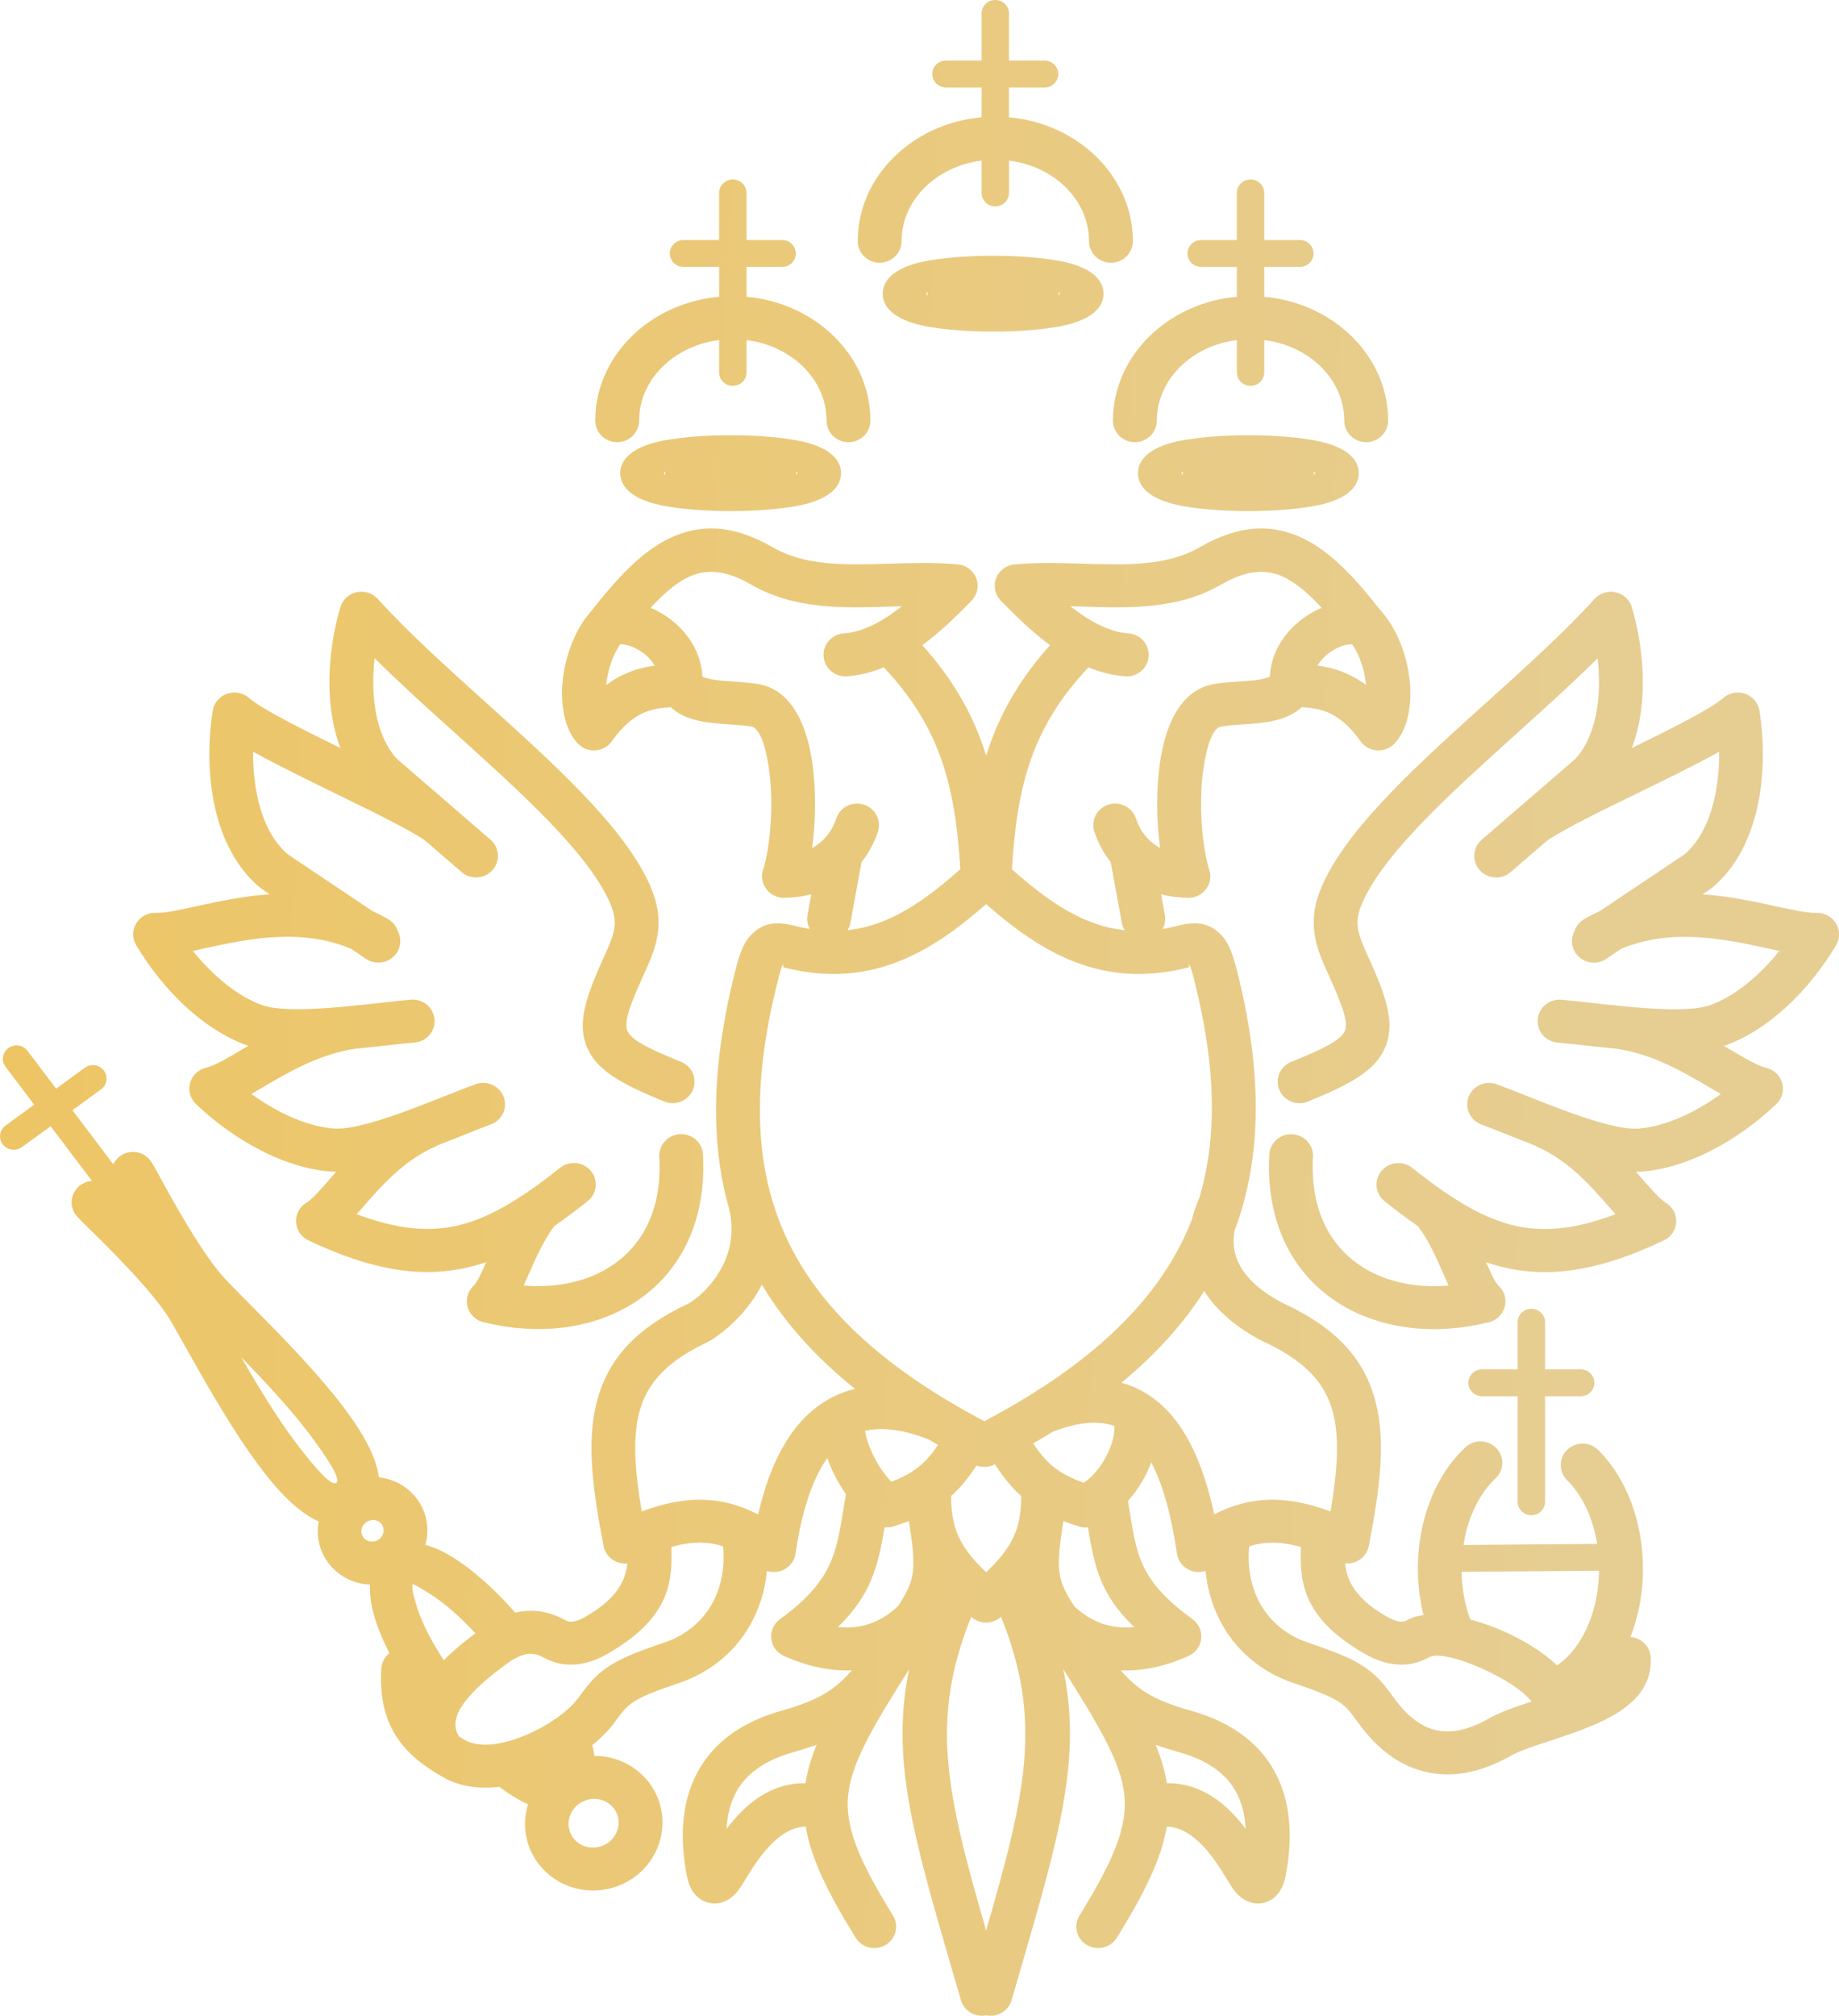 <svg fill="none" height="80" viewBox="0 0 73 80" width="73" xmlns="http://www.w3.org/2000/svg">
    <linearGradient id="a" gradientUnits="userSpaceOnUse" x1="-0" x2="64.624" y1="24.433" y2="27.028">
        <stop offset="0" stop-color="#edc564"/>
        <stop offset="1" stop-color="#e6cd92"/>
    </linearGradient>
    <path d="m38.12 34.495c-.098-1.653-.301-3.061-.747-4.338-.453-1.298-1.165-2.479-2.29-3.672-.467.192-.953.318-1.459.355-.479.035-.896-.318-.931-.788-.036-.47.324-.88.802-.915.638-.048 1.264-.338 1.873-.758.145-.1.289-.207.432-.32-.153.004-.306.009-.459.014-1.921.06-3.811.118-5.54-.881-1.017-.588-1.799-.62-2.489-.283-.496.242-.983.665-1.488 1.212.303.127.591.297.849.502.509.405.917.954 1.103 1.591.059.204.096.417.104.638.264.13.736.162 1.218.195.338.023.678.046 1.018.103.075.013.16.034.253.063 1.09.341 1.658 1.572 1.872 3.037.161 1.099.137 2.362-.002 3.404.067-.036.132-.076.194-.12.35-.245.617-.604.764-1.05.146-.448.635-.695 1.091-.551.456.144.707.624.561 1.072-.149.454-.371.86-.651 1.209l-.438 2.4c-.02.111-.061.212-.119.302.54-.058 1.049-.198 1.54-.406 1-.424 1.954-1.135 2.94-2.015zm-.569-31.024c-.3 0-.544-.239-.544-.534 0-.295.243-.534.544-.534h1.413v-1.869c0-.295.243-.534.544-.534s.544.239.544.534v1.869h1.413c.3 0 .544.239.544.534 0 .295-.243.534-.544.534h-1.413v1.183c1.272.115 2.419.627 3.284 1.396 1.009.899 1.634 2.143 1.634 3.521 0 .472-.39.855-.87.855-.481 0-.87-.383-.87-.855 0-.879-.404-1.678-1.056-2.259-.556-.495-1.293-.835-2.121-.939v1.284c0 .295-.244.534-.544.534s-.544-.239-.544-.534v-1.284c-.828.104-1.565.444-2.121.939-.652.581-1.056 1.38-1.056 2.259 0 .472-.39.855-.87.855-.481 0-.87-.383-.87-.855 0-1.378.624-2.623 1.634-3.521.864-.77 2.011-1.282 3.284-1.396v-1.183zm1.871 6.679c1.016 0 1.952.079 2.643.207 1.074.199 1.739.647 1.739 1.298s-.665 1.099-1.739 1.298c-.691.128-1.627.207-2.643.207s-1.952-.079-2.643-.207c-1.075-.199-1.739-.647-1.739-1.298s.664-1.099 1.739-1.298c.691-.128 1.627-.207 2.643-.207zm2.641 1.505c0-.109-.017-.079-.048 0 .031.079.048.109.048 0zm-5.282 0c0 .109.017.079.048 0-.031-.079-.048-.109-.048 0zm-9.649-1.061c-.3 0-.544-.239-.544-.534s.243-.534.544-.534h1.413v-1.869c0-.295.244-.534.544-.534s.544.239.544.534v1.869h1.413c.3 0 .544.239.544.534s-.243.534-.544.534h-1.413v1.183c1.272.115 2.419.627 3.284 1.396 1.009.899 1.634 2.143 1.634 3.521 0 .472-.39.855-.87.855-.481 0-.87-.383-.87-.855 0-.879-.404-1.678-1.056-2.259-.556-.495-1.293-.835-2.121-.939v1.284c0 .295-.243.534-.544.534s-.544-.239-.544-.534v-1.284c-.828.104-1.565.444-2.121.939-.652.581-1.056 1.38-1.056 2.259 0 .472-.39.855-.87.855-.481 0-.87-.383-.87-.855 0-1.378.624-2.623 1.634-3.521.864-.77 2.011-1.282 3.284-1.396v-1.183zm1.871 6.679c1.016 0 1.952.079 2.643.207 1.075.199 1.739.647 1.739 1.298s-.664 1.099-1.739 1.298c-.691.128-1.627.207-2.643.207s-1.952-.079-2.643-.207c-1.074-.199-1.739-.647-1.739-1.298s.665-1.099 1.739-1.298c.691-.128 1.627-.207 2.643-.207zm2.641 1.505c0-.109-.017-.079-.048 0 .031.079.048.109.048 0zm-5.282 0c0 .109.017.079.048 0-.031-.079-.048-.109-.048 0zm21.321-8.184c-.3 0-.544-.239-.544-.534s.243-.534.544-.534h1.413v-1.869c0-.295.243-.534.544-.534s.544.239.544.534v1.869h1.413c.3 0 .544.239.544.534s-.244.534-.544.534h-1.413v1.183c1.272.115 2.419.627 3.284 1.396 1.009.899 1.634 2.143 1.634 3.521 0 .472-.39.855-.87.855-.481 0-.87-.383-.87-.855 0-.879-.403-1.678-1.056-2.259-.556-.495-1.293-.835-2.121-.939v1.284c0 .295-.243.534-.544.534s-.544-.239-.544-.534v-1.284c-.828.104-1.565.444-2.121.939-.652.581-1.056 1.38-1.056 2.259 0 .472-.39.855-.87.855s-.87-.383-.87-.855c0-1.378.624-2.623 1.634-3.521.864-.77 2.011-1.282 3.284-1.396v-1.183zm1.871 6.679c1.016 0 1.952.079 2.643.207 1.074.199 1.739.647 1.739 1.298s-.665 1.099-1.739 1.298c-.691.128-1.627.207-2.643.207-1.016 0-1.952-.079-2.643-.207-1.074-.199-1.739-.647-1.739-1.298s.665-1.099 1.739-1.298c.691-.128 1.627-.207 2.643-.207zm2.641 1.505c0-.109-.017-.079-.048 0 .031.079.048.109.048 0zm-5.282 0c0 .109.017.079.048 0-.031-.079-.048-.109-.048 0zm11.918 36.634c-.3 0-.544-.239-.544-.534s.243-.534.544-.534h1.413v-1.869c0-.295.243-.534.544-.534.3 0 .544.239.544.534v1.869h1.413c.3 0 .544.239.544.534s-.243.534-.544.534h-1.413v4.186c0 .295-.243.534-.544.534-.3 0-.544-.239-.544-.534v-4.186zm-57.964-9.887c-.241.175-.58.126-.759-.111-.178-.236-.128-.57.113-.745l1.136-.828-1.136-1.502c-.178-.236-.128-.57.113-.745.241-.175.58-.126.759.111l1.135 1.501 1.136-.829c.241-.175.58-.126.759.111.178.236.128.57-.113.745l-1.136.828 1.622 2.144c.034-.07.078-.137.132-.198.315-.354.863-.39 1.224-.08.132.114.243.318.422.647.492.906 1.704 3.136 2.636 4.153.212.232.528.549.913.936 1.091 1.096 2.702 2.714 3.833 4.209.748.989 1.283 1.946 1.385 2.759.022.002.044.005.066.008.554.076 1.076.36 1.435.835.357.472.483 1.044.397 1.587-.013.084-.032.167-.055.248.353.096.728.269 1.116.511.755.472 1.616 1.229 2.453 2.18.046-.011.092-.02.138-.028.596-.107 1.207-.028 1.826.319.103.058.208.076.313.065.15-.016.321-.085.504-.19 1.288-.732 1.6-1.466 1.668-2.12-.444.045-.857-.25-.942-.689-.451-2.311-.67-4.147-.275-5.701.422-1.657 1.489-2.907 3.605-3.903.235-.111 1.078-.711 1.513-1.772.224-.548.324-1.218.141-2.006-.787-2.765-.653-5.847.216-9.344.168-.675.313-1.146.622-1.492l.002.002c.433-.483.954-.607 1.761-.4.204.052.404.094.599.126-.09-.164-.126-.357-.09-.554l.15-.822c-.342.09-.705.138-1.084.14-.088 0-.177-.013-.265-.04-.456-.142-.709-.62-.564-1.068.062-.192.12-.441.171-.733.168-.959.217-2.224.06-3.299-.126-.862-.344-1.551-.675-1.654-.004-.001-.004 0-.022-.003-.26-.044-.552-.064-.841-.083-.873-.059-1.727-.117-2.362-.684-.364.019-.71.07-1.029.202-.418.173-.84.502-1.281 1.113-.035.055-.078.107-.127.155-.342.33-.891.326-1.227-.01-.549-.546-.751-1.611-.601-2.692.127-.916.5-1.896 1.118-2.592 1.02-1.291 1.965-2.324 3.064-2.862 1.224-.598 2.535-.585 4.141.343 1.298.75 2.94.699 4.609.647.892-.028 1.792-.056 2.697.026.199.011.396.088.552.234.347.325.361.864.031 1.205-.617.635-1.266 1.258-1.959 1.769 1.161 1.293 1.917 2.587 2.412 4.006.044.125.085.251.125.378.04-.127.081-.253.125-.378.495-1.418 1.251-2.712 2.412-4.006-.692-.511-1.342-1.133-1.959-1.769-.33-.341-.317-.881.031-1.205.156-.146.352-.223.552-.234.906-.082 1.805-.054 2.697-.026 1.669.052 3.311.103 4.609-.647 1.606-.928 2.917-.941 4.141-.343 1.1.537 2.044 1.571 3.064 2.862.618.697.991 1.676 1.118 2.592.15 1.082-.052 2.146-.601 2.692-.336.336-.886.34-1.227.01-.05-.048-.092-.1-.127-.155-.442-.611-.863-.94-1.281-1.113-.319-.132-.665-.183-1.029-.202-.636.567-1.489.625-2.362.684-.289.02-.581.039-.841.083-.019.003-.018.002-.022.003-.331.103-.549.792-.675 1.654-.157 1.074-.108 2.34.06 3.299.051.292.109.541.171.733.145.448-.108.926-.564 1.068-.088.027-.177.04-.265.04-.379-.003-.742-.05-1.084-.14l.15.822c.036.197-0.0.39-.09.553.194-.032.392-.073.595-.125.773-.198 1.282-.094 1.704.339.02.019.04.038.059.059.309.346.454.817.622 1.492.96 3.863.994 7.22-.12 10.202-.148.767.122 1.368.499 1.812.542.64 1.29 1.01 1.496 1.107 2.116.996 3.183 2.247 3.605 3.903.396 1.553.176 3.39-.275 5.701-.085.438-.498.734-.942.689.068.655.381 1.388 1.668 2.12.184.104.355.174.504.19.105.011.21-.007.313-.065.176-.099.388-.162.627-.196-.035-.144-.067-.29-.094-.439-.084-.46-.129-.929-.129-1.399 0-.963.175-1.876.485-2.68.329-.857.814-1.592 1.405-2.14.349-.323.899-.306 1.227.037.329.343.312.883-.037 1.205-.4.37-.734.885-.97 1.499-.135.351-.236.733-.298 1.138l5.307-.042c-.059-.368-.151-.717-.27-1.039-.223-.602-.541-1.113-.923-1.49-.338-.334-.336-.873.003-1.205s.889-.33 1.227.003c.558.551 1.014 1.275 1.324 2.111.291.786.456 1.672.456 2.603 0 .976-.18 1.9-.498 2.712.431.03.781.372.804.807.109 1.959-2.12 2.694-4.015 3.318-.626.206-1.206.398-1.542.589-.806.459-1.794.819-2.861.721-1.09-.1-2.204-.659-3.193-2.037-.291-.406-.489-.65-.778-.835-.345-.221-.871-.426-1.807-.744-1.196-.407-2.158-1.192-2.769-2.233-.383-.652-.627-1.399-.703-2.211-.335.111-.72.013-.954-.274-.102-.124-.162-.267-.183-.414-.231-1.572-.571-2.768-1.018-3.615-.1.263-.224.521-.369.765-.161.271-.348.53-.557.765.023.139.051.311.078.479.284 1.752.442 2.72 2.484 4.21.114.083.209.195.272.331.199.428.007.933-.428 1.129-.932.418-1.838.607-2.694.571.618.717 1.24 1.17 2.783 1.602 1.627.455 2.691 1.281 3.305 2.375.661 1.176.76 2.616.455 4.201-.048.25-.137.469-.264.64-.155.21-.356.349-.604.407-.264.061-.527.022-.784-.134-.173-.105-.338-.269-.485-.5-.105-.165-.142-.225-.182-.29-.47-.765-1.27-2.066-2.396-2.1-.206 1.248-.854 2.588-1.981 4.411-.248.402-.78.53-1.19.287s-.54-.767-.292-1.169c1.363-2.205 1.921-3.534 1.775-4.821-.145-1.272-.984-2.687-2.419-4.955.74 3.529-.153 6.6-1.707 11.946-.196.673-.284.973-.345 1.186-.123.433-.565.693-1.007.606-.441.087-.883-.174-1.006-.606-.062-.213-.15-.513-.345-1.186-1.555-5.345-2.447-8.416-1.707-11.946-1.435 2.268-2.274 3.683-2.419 4.955-.147 1.286.411 2.616 1.775 4.821.248.402.117.925-.292 1.169s-.942.115-1.19-.287c-1.127-1.823-1.775-3.163-1.981-4.411-1.127.034-1.927 1.336-2.397 2.1-.04.065-.077.125-.182.29-.148.231-.312.395-.485.5-.257.156-.521.196-.784.134-.247-.058-.449-.198-.604-.407-.127-.171-.215-.39-.263-.64-.306-1.585-.206-3.025.455-4.201.614-1.093 1.679-1.92 3.305-2.375 1.543-.432 2.165-.885 2.783-1.602-.856.036-1.762-.153-2.694-.571-.436-.195-.627-.701-.428-1.129.063-.136.158-.247.272-.33 2.051-1.497 2.223-2.554 2.515-4.343.039-.238.079-.486.102-.62-.184-.263-.349-.545-.489-.833-.095-.196-.179-.398-.25-.601-.573.801-1.003 2.042-1.26 3.792-.021.147-.082.29-.183.414-.234.286-.619.385-.954.274-.076.812-.32 1.559-.703 2.211-.612 1.041-1.573 1.826-2.769 2.233-.935.318-1.461.523-1.807.744-.288.184-.487.429-.778.835-.204.284-.506.591-.875.891.035.147.063.29.082.427.128-0.0.255.008.381.026.667.092 1.297.424 1.744.978.038.041.071.086.1.132.41.578.551 1.265.448 1.919-.107.675-.475 1.313-1.08 1.754l-.002.001c-.605.441-1.331.603-2.018.508-.667-.091-1.298-.424-1.744-.978-.038-.041-.071-.086-.1-.132-.41-.578-.551-1.265-.448-1.919.02-.124.048-.247.085-.367-.335-.151-.691-.364-1.057-.632-.026-.019-.051-.04-.074-.061-.791.095-1.571-0-2.245-.384-.812-.462-1.442-.962-1.871-1.647-.436-.696-.638-1.536-.576-2.655.013-.252.136-.472.321-.619-.244-.476-.431-.923-.559-1.329-.161-.513-.232-.982-.211-1.393-.072-.003-.143-.009-.214-.019-.527-.072-1.025-.333-1.381-.766-.041-.044-.076-.09-.105-.139-.318-.458-.427-1-.345-1.516.003-.022.007-.044.011-.065-.763-.331-1.543-1.112-2.291-2.101-1.134-1.499-2.245-3.48-2.997-4.821-.287-.511-.523-.931-.644-1.128-.715-1.157-2.545-2.948-3.289-3.675-.271-.265-.439-.429-.511-.586-.197-.43-.002-.935.435-1.128.096-.043.196-.067.296-.073l-1.641-2.17zm11.395 11.362c-.759-1.004-1.781-2.098-2.69-3.03.646 1.125 1.419 2.403 2.177 3.406.753.995 1.403 1.731 1.6 1.587.196-.143-.334-.967-1.087-1.963zm2.607 3.441c-.115-.016-.237.012-.339.086-.102.074-.164.18-.182.291-.017.107.008.219.077.311.069.091.17.145.279.16.115.016.237-.011.339-.086.102-.074.164-.18.181-.291.017-.107-.007-.219-.077-.312-.069-.091-.17-.145-.279-.16zm4.002 4.491c-.638-.688-1.264-1.227-1.803-1.564-.404-.252-.656-.396-.677-.381-.066.048-.006.376.16.903.188.598.545 1.32 1.064 2.112.412-.414.864-.775 1.257-1.07zm4.859 6.58c-.254-.035-.523.025-.748.189-.225.164-.362.399-.401.646-.036.228.011.467.148.67.021.025.041.051.059.079.157.186.376.299.608.331.239.033.491-.018.707-.16.026-.021.053-.041.082-.059.201-.162.324-.383.36-.615.038-.243-.017-.499-.177-.71-.158-.209-.391-.335-.639-.369zm39.744-9.063-5.454.043c.006.346.038.672.094.975.059.322.143.63.251.92.646.17 1.315.434 1.914.753.528.281 1.018.608 1.405.952.042.038.084.076.124.114.409-.273.771-.696 1.054-1.225l.001.001c.373-.7.599-1.574.611-2.533zm-42.596-14.984c.017-.012.034-.024.051-.035.421-.288.854-.614 1.308-.974.374-.295.92-.237 1.22.13.3.367.241.904-.133 1.199-.453.359-.89.688-1.318.986-.43.566-.745 1.286-1.018 1.909-.068.155-.134.306-.2.45.313.026.622.032.925.015 1.031-.055 1.979-.364 2.733-.915.739-.542 1.296-1.324 1.561-2.339.144-.55.204-1.175.165-1.873-.024-.47.344-.871.823-.895.479-.024.887.338.911.808.048.867-.032 1.662-.22 2.381-.372 1.422-1.156 2.522-2.2 3.287-1.03.755-2.308 1.176-3.685 1.249-.826.044-1.692-.039-2.563-.253-.174-.032-.34-.117-.471-.254-.329-.343-.312-.883.037-1.205.131-.121.301-.486.498-.933-.325.111-.655.2-.993.265-1.745.336-3.618.027-6.035-1.116-.156-.067-.295-.179-.391-.332-.254-.4-.129-.926.279-1.175.239-.146.564-.518.948-.958.077-.089.157-.18.239-.273-.089 0-.175-.003-.258-.01-.93-.077-1.861-.389-2.724-.829-.96-.49-1.843-1.143-2.542-1.805-.138-.114-.24-.271-.285-.456-.111-.459.178-.92.646-1.028.327-.076.813-.362 1.387-.7.093-.055.188-.111.285-.167-.024-.008-.047-.016-.07-.024-.878-.321-1.689-.866-2.398-1.515-.807-.74-1.491-1.623-1.986-2.461-.079-.134-.122-.291-.116-.457.017-.47.419-.838.897-.821.347.013.923-.112 1.604-.261.853-.186 1.848-.403 2.918-.476l-.3-.201c-.025-.017-.049-.035-.073-.054-.902-.75-1.454-1.814-1.748-2.972-.336-1.32-.337-2.778-.147-3.999.015-.176.086-.35.214-.493.317-.354.867-.388 1.227-.077.516.447 2.042 1.211 3.633 1.99-.185-.488-.305-1.007-.371-1.539-.172-1.375.017-2.847.368-4.045l.002.001c.044-.151.131-.293.26-.405.359-.312.907-.279 1.224.073 1.178 1.303 2.725 2.697 4.272 4.092 2.675 2.411 5.349 4.822 6.434 7.056.348.717.472 1.305.432 1.899-.039.571-.226 1.087-.509 1.706-.581 1.27-.865 1.992-.727 2.368.136.37.803.71 2.135 1.248.443.179.655.677.473 1.112-.182.435-.689.643-1.132.464-1.815-.733-2.758-1.293-3.107-2.243-.347-.943.006-1.962.774-3.643.204-.446.338-.798.359-1.119.02-.297-.058-.622-.269-1.058-.942-1.941-3.491-4.238-6.039-6.536-1.11-1.001-2.22-2.001-3.221-2.995-.068.601-.076 1.222-.002 1.816.105.839.375 1.614.881 2.174l3.722 3.215c.36.312.396.851.078 1.205-.317.354-.867.388-1.227.077l-1.455-1.257c-.658-.448-2.095-1.149-3.57-1.869-1.159-.566-2.341-1.143-3.251-1.651-.007.672.06 1.366.225 2.017.209.823.576 1.563 1.152 2.057l3.356 2.249c.206.094.413.199.618.317.195.111.329.284.392.48.145.271.137.609-.051.879-.27.389-.811.489-1.207.224l-.596-.4c-2.004-.848-4.178-.374-5.774-.026-.174.038-.343.075-.505.109.276.344.583.677.914.981.557.511 1.177.932 1.82 1.167.706.258 2.15.176 3.514.043.104-.015.208-.027.315-.038.032-.003.064-.004.096-.004.274-.029.542-.059.795-.087.468-.052.893-.1 1.2-.125.479-.039.899.311.938.781s-.317.883-.795.921c-.355.029-.735.072-1.153.118-.382.043-.792.088-1.215.129-1.425.217-2.647.935-3.624 1.51-.167.098-.328.193-.484.282.369.268.768.517 1.182.729.673.343 1.384.585 2.072.642.987.082 3.017-.725 4.521-1.323.381-.151.727-.289 1.124-.434.449-.164.948.06 1.115.501s-.061.931-.51 1.095c-.226.082-.631.244-1.076.421-.324.129-.669.266-1.026.403-.036.022-.073.043-.113.06-1.253.554-2.14 1.57-2.839 2.372-.092.105-.18.207-.268.305 1.501.568 2.712.704 3.815.492.971-.187 1.901-.649 2.901-1.328zm14.235 13.264c-.262 1.558-.535 2.673-1.852 3.956.259.026.509.022.749-.011.601-.083 1.155-.357 1.64-.821.681-1.059.738-1.388.432-3.376-.2.077-.412.15-.64.218-.106.032-.218.042-.328.033zm-2.698 8.631c-.275.098-.578.193-.916.288-1.143.32-1.868.858-2.258 1.553-.242.43-.369.934-.399 1.495.698-.922 1.691-1.829 3.132-1.813.079-.5.228-.998.442-1.522zm6.137-5.081c-1.65 4.103-.996 6.95.593 12.451 1.589-5.501 2.243-8.348.593-12.451l-.032.027c-.333.276-.815.265-1.133-.009zm-4.215-7.38c.048.298.161.627.317.95.197.407.453.784.729 1.068.475-.177.836-.381 1.131-.627.268-.224.498-.5.722-.835-.125-.072-.249-.144-.371-.216-.963-.378-1.815-.508-2.527-.339zm4.426 1.374c-.299.465-.618.862-1.009 1.211.001.013.001.027.001.041.004.689.111 1.24.389 1.754.214.397.539.793 1.002 1.23.463-.437.787-.833 1.002-1.23.278-.514.385-1.066.389-1.754 0-.014.001-.027.001-.041-.406-.361-.733-.774-1.042-1.261l-.008.004c-.217.116-.482.138-.724.047zm-12.113 3.234c.029 1.238.053 2.769-2.546 4.246-.383.218-.779.366-1.191.41-.457.049-.909-.03-1.353-.279-.233-.13-.451-.162-.656-.125-.256.046-.523.188-.791.385-.55.405-1.3.984-1.737 1.613-.284.41-.417.855-.155 1.274.073.045.148.089.227.134.517.294 1.269.217 2.017-.037 1.089-.369 2.094-1.076 2.494-1.633.415-.578.716-.938 1.254-1.282.481-.308 1.108-.557 2.188-.924.793-.27 1.429-.787 1.831-1.472.378-.643.555-1.444.471-2.338-.275-.088-.546-.135-.82-.144-.387-.013-.793.047-1.232.171zm3.595-10.411c-.683 1.337-1.855 2.139-2.207 2.305-1.587.747-2.375 1.635-2.667 2.781-.263 1.032-.168 2.322.102 3.916.869-.324 1.67-.49 2.462-.464.74.024 1.447.21 2.161.584.488-2.137 1.313-3.541 2.411-4.329.445-.319.924-.536 1.433-.657-1.593-1.282-2.812-2.654-3.696-4.136zm7.389 4.61c.039.019.076.042.111.066.423.251.866.499 1.329.744.637-.337 1.238-.679 1.802-1.028.034-.024.069-.047.107-.067 2.974-1.859 4.935-3.902 6.03-6.212.111-.233.212-.47.305-.709.064-.268.159-.547.287-.836.742-2.482.636-5.294-.165-8.518-.104-.419-.178-.694-.241-.764l-.016-.019c-.015-.006.061.125-.006.142-1.798.461-3.331.288-4.759-.318-1.151-.489-2.208-1.255-3.274-2.193-1.066.937-2.123 1.704-3.274 2.193-1.428.606-2.96.779-4.759.318-.078-.02.039-.195-.022-.126l-.002.002.002.002c-.063.07-.137.345-.241.764-.974 3.917-.955 7.226.361 10.074 1.121 2.424 3.199 4.554 6.426 6.487zm7.014-18.677c-.058-.09-.099-.192-.119-.302l-.438-2.4c-.281-.349-.502-.755-.651-1.209-.146-.448.105-.928.561-1.072.456-.144.945.103 1.091.551.147.447.413.805.764 1.05.062.043.126.083.194.12-.139-1.041-.163-2.305-.002-3.404.214-1.464.782-2.696 1.872-3.037.093-.029.178-.05.253-.063.339-.057.68-.081 1.018-.103.482-.033.953-.065 1.218-.195.009-.221.045-.434.104-.638.186-.637.594-1.187 1.103-1.591.258-.205.547-.375.849-.502-.505-.547-.992-.97-1.488-1.212-.69-.337-1.472-.305-2.489.283-1.729.999-3.62.94-5.54.881-.153-.005-.306-.009-.459-.014.143.113.287.22.432.32.609.42 1.235.71 1.873.758.479.035.838.445.802.915-.036.47-.453.823-.931.788-.506-.038-.992-.163-1.459-.355-1.125 1.194-1.837 2.374-2.29 3.672-.446 1.278-.649 2.688-.747 4.342.984.878 1.937 1.588 2.935 2.012.492.209 1.003.349 1.544.407zm3.154 14.32c-.826 1.294-1.913 2.503-3.285 3.642.539.144 1.037.407 1.494.795 1.0.849 1.731 2.301 2.189 4.428.712-.371 1.415-.556 2.153-.58.793-.026 1.593.14 2.462.464.27-1.594.365-2.884.102-3.916-.292-1.146-1.079-2.034-2.667-2.781-.282-.133-1.307-.641-2.081-1.554-.132-.155-.256-.321-.369-.498zm-6.024 5.591c-.248.153-.502.305-.763.455.235.363.476.657.76.894.318.266.714.482 1.246.669.303-.199.586-.524.806-.896.274-.463.435-.965.408-1.358-.662-.234-1.482-.145-2.458.235zm-15.789-30.413c-.1-.173-.243-.331-.409-.463-.26-.206-.56-.342-.841-.377-.04-.005-.08-.008-.119-.008-.288.416-.47.964-.543 1.495-.006.042-.011.084-.016.125.282-.209.569-.367.859-.487.362-.15.717-.235 1.07-.284zm31.372 20.903c.017.011.034.023.051.035.999.679 1.929 1.141 2.901 1.328 1.104.212 2.314.077 3.815-.492-.087-.098-.176-.2-.268-.305-.7-.802-1.586-1.817-2.839-2.372-.04-.018-.077-.038-.113-.06-.357-.137-.703-.275-1.026-.403-.445-.177-.851-.338-1.076-.421-.449-.164-.677-.654-.51-1.095s.666-.665 1.115-.501c.397.145.743.283 1.124.434 1.505.598 3.535 1.406 4.522 1.323.688-.057 1.398-.299 2.071-.642.415-.211.813-.46 1.183-.729-.156-.089-.317-.184-.484-.282-.978-.575-2.199-1.293-3.624-1.51-.422-.041-.833-.087-1.215-.129-.418-.046-.797-.089-1.153-.118-.479-.039-.835-.451-.795-.921s.46-.82.938-.781c.307.025.732.073 1.2.125.254.028.521.058.795.087.032-0.0.064.001.096.004.106.01.211.023.315.038 1.364.133 2.808.215 3.514-.043.643-.235 1.262-.657 1.82-1.167.331-.304.638-.637.914-.981-.163-.034-.331-.071-.505-.109-1.597-.348-3.77-.821-5.774.026l-.596.4c-.396.266-.936.165-1.207-.224-.188-.27-.196-.609-.051-.879.063-.195.198-.369.392-.48.206-.118.412-.223.618-.317l3.356-2.249c.576-.494.943-1.234 1.152-2.057.166-.651.232-1.346.225-2.017-.91.509-2.091 1.085-3.251 1.651-1.475.72-2.912 1.421-3.57 1.869l-1.455 1.257c-.36.312-.91.277-1.227-.077-.317-.354-.282-.894.078-1.205l3.722-3.215c.506-.559.776-1.335.881-2.174.074-.594.066-1.215-.002-1.816-1.0.993-2.111 1.994-3.221 2.995-2.549 2.297-5.097 4.595-6.039 6.536-.212.436-.289.761-.269 1.058.022.32.156.673.359 1.119.768 1.681 1.122 2.7.774 3.643-.349.949-1.293 1.51-3.107 2.243-.443.179-.95-.029-1.132-.464-.182-.435.029-.933.473-1.112 1.333-.538 1.999-.877 2.135-1.248.139-.376-.146-1.098-.727-2.368-.283-.619-.471-1.135-.509-1.706-.04-.594.084-1.182.432-1.899 1.085-2.235 3.759-4.646 6.434-7.056 1.547-1.395 3.094-2.789 4.272-4.092.317-.352.865-.385 1.224-.073.129.112.216.253.26.405l.002-.001c.351 1.198.54 2.67.368 4.045-.066.532-.187 1.051-.371 1.539 1.591-.778 3.116-1.543 3.633-1.99.36-.312.91-.277 1.227.077.128.143.199.316.214.493.19 1.221.189 2.68-.147 3.999-.294 1.157-.846 2.222-1.748 2.972-.024.02-.048.038-.073.054l-.3.201c1.07.073 2.065.29 2.918.476.682.148 1.257.274 1.604.261.479-.017.881.351.897.821.006.166-.037.323-.116.457-.495.838-1.178 1.722-1.985 2.462-.708.649-1.52 1.194-2.398 1.515-.023.008-.046.017-.07.024.097.057.192.112.285.167.574.338 1.06.623 1.387.7.468.109.757.569.646 1.028-.045.185-.148.342-.285.456-.699.662-1.581 1.315-2.542 1.805-.863.44-1.794.752-2.724.829-.083.007-.169.01-.258.01.082.093.161.184.239.273.384.44.709.812.948.958.407.249.532.775.279 1.175-.097.153-.235.265-.391.332-2.417 1.144-4.29 1.452-6.035 1.116-.338-.065-.668-.154-.993-.265.197.447.367.812.498.933.349.323.366.862.037 1.205-.131.137-.297.221-.471.254-.871.214-1.736.298-2.563.253-1.376-.074-2.654-.495-3.684-1.249-1.044-.765-1.829-1.865-2.2-3.287-.188-.719-.268-1.514-.22-2.381.024-.47.432-.832.911-.808.479.024.847.424.823.895-.039.699.022 1.323.165 1.873.265 1.015.822 1.797 1.561 2.339.753.552 1.701.86 2.733.915.303.016.612.011.925-.015-.066-.144-.132-.295-.2-.45-.273-.624-.588-1.343-1.018-1.909-.429-.297-.866-.627-1.319-.986-.374-.295-.433-.832-.133-1.199.3-.367.847-.425 1.22-.13.454.36.887.685 1.308.974zm-14.721 16.423c.485.464 1.038.738 1.64.821.238.033.486.037.742.012-1.332-1.284-1.573-2.36-1.835-3.955-.14.014-.279-.006-.406-.056-.202-.062-.392-.128-.572-.198-.306 1.988-.25 2.317.432 3.376zm3.677 7.029c1.441-.015 2.434.891 3.132 1.813-.03-.561-.158-1.065-.399-1.495-.39-.695-1.115-1.234-2.258-1.553-.339-.095-.642-.19-.916-.288.214.525.363 1.022.442 1.522zm14.483-3.242c-.067-.086-.162-.183-.279-.286-.28-.248-.655-.496-1.072-.718-1.077-.574-2.315-.978-2.719-.751-.444.249-.897.328-1.353.279-.412-.044-.808-.192-1.191-.41-2.598-1.478-2.575-3.008-2.546-4.246-.439-.123-.846-.183-1.232-.171-.274.009-.545.056-.82.144-.084.894.093 1.695.471 2.338.402.684 1.038 1.202 1.831 1.472 1.079.367 1.707.616 2.188.924.538.344.839.704 1.254 1.282.649.905 1.312 1.266 1.928 1.322.639.059 1.286-.189 1.834-.501.446-.254 1.049-.461 1.706-.678zm-7.13-41.962c-.039.001-.079.003-.119.008-.281.035-.582.171-.841.377-.167.132-.309.29-.409.463.353.049.708.135 1.07.284.29.12.577.278.859.487-.005-.041-.01-.083-.016-.125-.073-.531-.256-1.079-.543-1.495z" fill="url(#a)"/>
</svg>
